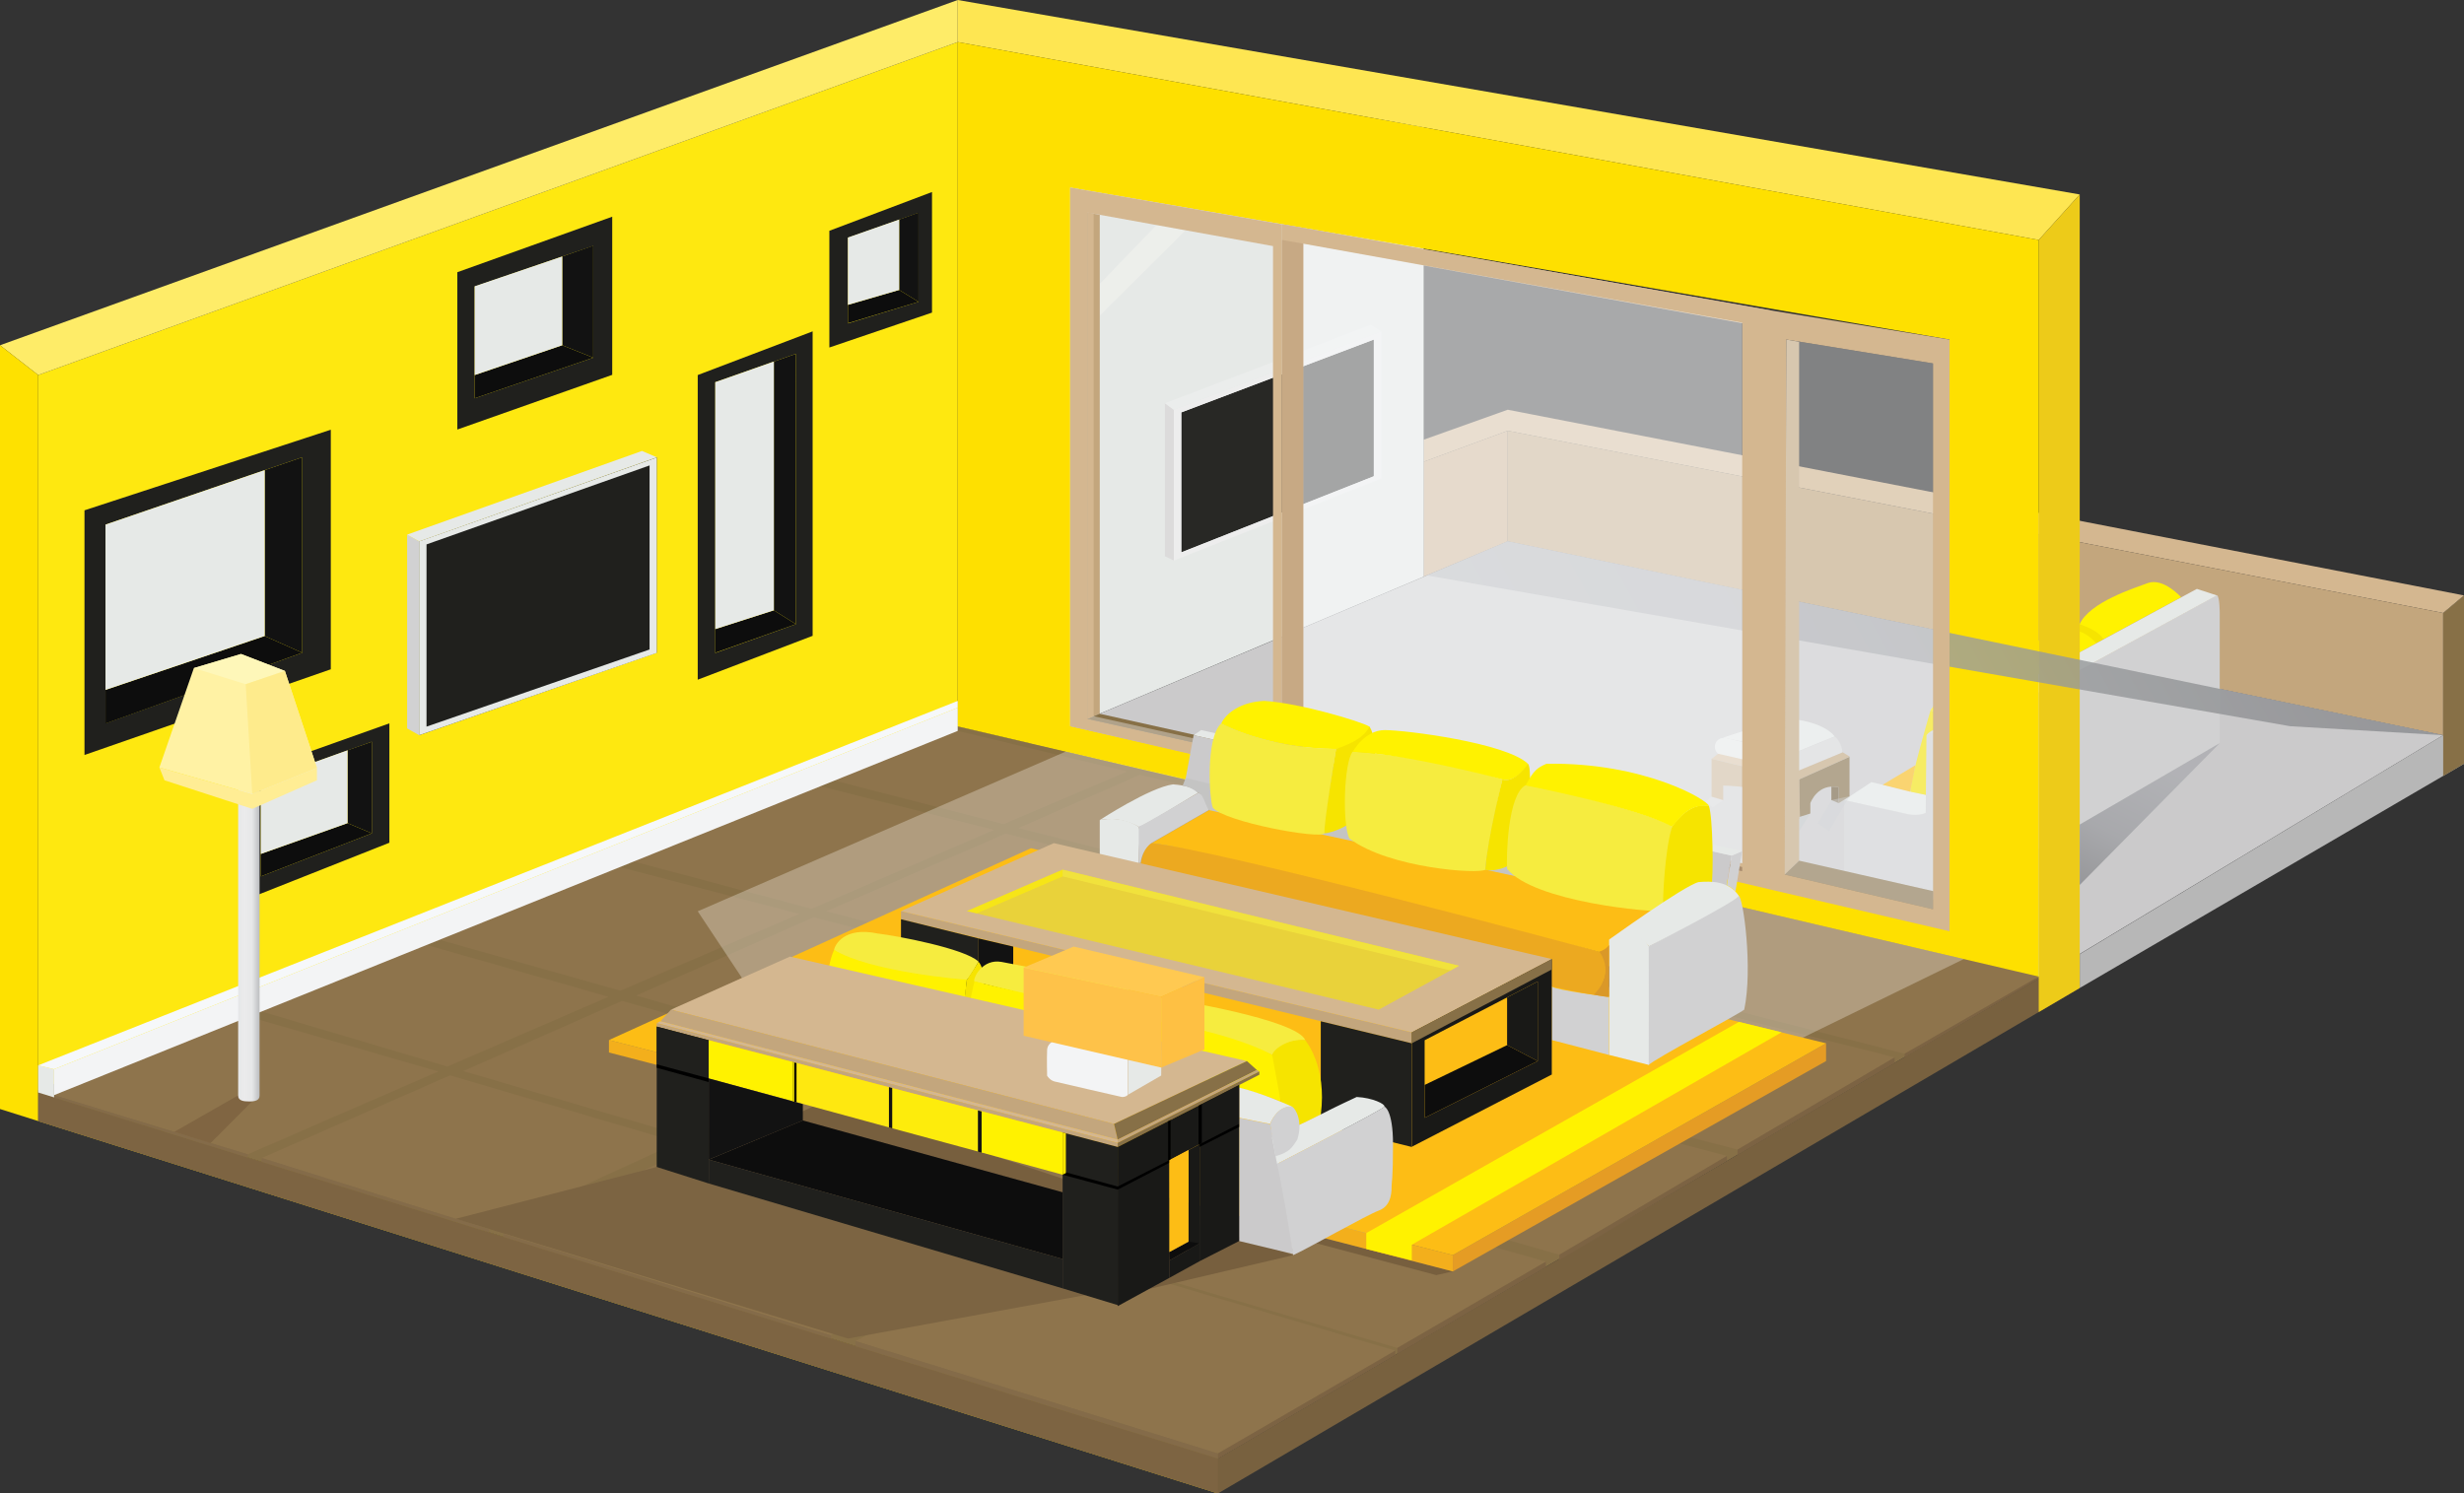 <!-- Generator: Adobe Illustrator 18.0.0, SVG Export Plug-In  -->
<svg version="1.1"
	 xmlns="http://www.w3.org/2000/svg" xmlns:xlink="http://www.w3.org/1999/xlink" xmlns:a="http://ns.adobe.com/AdobeSVGViewerExtensions/3.0/"
	 x="0px" y="0px" width="1207.4px" height="731.9px" viewBox="0 0 1207.4 731.9" enable-background="new 0 0 1207.4 731.9"
	 xml:space="preserve">
<rect x="0" y="0" width="1207.4" height="731.9" fill="#333333" stroke="none"/>
<defs>
</defs>
<g>
	<polygon fill="#B7B7B7" points="1019.1,484.2 1207.4,374.3 1207.4,291.8 1197.2,300.4 1197.2,360.3 1019.1,467.6 	"/>
	<polygon fill="#D4B790" points="1197.2,300.4 738.8,211.1 697.6,226.3 697.6,215.5 738.8,200.8 1207.4,291.8 	"/>
	<polygon fill="#CDAD88" points="738.8,211.1 738.8,265.3 697.6,282.6 697.6,226.3 	"/>
	<polygon fill="#C3A67D" points="738.8,211.1 738.8,265.3 1197.2,360.3 1197.2,300.4 	"/>
	<polygon fill="#CBCACB" points="1197.2,360.3 738.8,265.3 504.8,364.2 999,479.6 	"/>
	<polygon fill="#877047" points="1197.2,360.3 1197.2,380.3 1207.4,374.3 1207.4,291.8 1197.2,300.4 	"/>
	<path fill="#D1D1D2" d="M959,361.2V439l128.7-74.8v-63.8c0,0,0-8.3-1.4-8.7C1084,293,959,361.2,959,361.2z"/>
	<path fill="#D1D1D2" d="M944,398.1c0,0-5.1,1.2-9.1,0.8l-31.2-6.9v34.7L944,436V398.1z"/>
	<path fill="#E6E9E7" d="M903.7,392.1l13.3-8.8l27,6.3v8.6c0,0-3.4,1.9-9.1,0.8L903.7,392.1z"/>
	<path fill="#FFF200" d="M1068.8,292.7c0,0-8.6-9.6-16.2-7c-7,2.6-28.7,9.4-33.6,20.3c3,1.7,9.4,3.5,11.5,7.4
		C1035.1,310.9,1068.8,292.7,1068.8,292.7z"/>
	<path fill="#F6E400" d="M1019.1,306c0,0-3.5,9.1,0,13.6c4-2.2,11.5-6.2,11.5-6.2S1029.1,309.1,1019.1,306z"/>
	<path fill="#FFF200" d="M1027.1,315.2c0,0-6.4-8.3-15.6-6.1c-7.8,3-20.6,6.6-27.3,15.8c1.9,1.8,7.5,4.9,9.5,8.5
		C996.8,331.7,1027.1,315.2,1027.1,315.2z"/>
	<path fill="#F6E400" d="M984.1,324.9c0,0-4.3,11.1,0,13.6c4.3-2.3,9.5-5.1,9.5-5.1S987.9,326.3,984.1,324.9z"/>
	<path fill="#FFF200" d="M991.1,334.7c0,0-6.4-10.5-17.8-5.3c-4.1,2.2-19.2,6.2-27.3,18.7c3.2,1.6,9.4,6,11.6,4.8
		C960.1,351.5,991.1,334.7,991.1,334.7z"/>
	<path fill="#F6E400" d="M946,348.1c0,0-9.9,33.6-9.9,39.9c3.2,0.7,7.9,1.6,7.9,1.6l11.4,2.5l2.3-39.2
		C957.6,352.9,947.9,349.4,946,348.1z"/>
	<polygon fill="#FDBD15" points="936,388 922.5,384.6 938.6,375 	"/>
	<path fill="#D1D1D2" d="M959,361.2c0,0-9.1-8.2-15-0.9c0,8.1-0.8,75.5-0.8,75.5L959,439V361.2z"/>
	<path fill="#E6E9E7" d="M1086.3,291.8l-9.8-3.2L944,360.3c0,0,6.9-5.1,15,0.9L1086.3,291.8z"/>
	<path fill="none" stroke="#000000" stroke-width="1.624" stroke-miterlimit="10" d="M843.1,368.4"/>
	<g>
		<g>
			<path fill="#E6E9E7" d="M883.2,375.1c-0.6,2.4-2.9,3.8-5.3,3.3l-34.2-8.1c-2.4-0.6-3.8-2.9-3.3-5.3l0,0c0.6-2.4,2.9-3.8,5.3-3.3
				l34.2,8.1C882.3,370.4,883.7,372.8,883.2,375.1L883.2,375.1z"/>
			<path fill="#D8D8D8" d="M902.5,368.9L877,379.5c-1.8,0.7-3.9-0.5-4.8-2.8l0,0c-0.9-2.3-0.2-4.7,1.5-5.4L899,361
				C900.4,361.4,903.7,367.4,902.5,368.9z"/>
			<polygon fill="#D4B790" points="841.9,369.4 838.7,371.9 881.6,382 880.3,378.1 			"/>
			<polygon fill="#C3A67D" points="903,368.7 906.4,370.8 881.6,382 880.3,378.1 			"/>
			<path fill="#C3A67D" d="M838.7,371.9v18.6l5.7,1.7v-7.2c0,0,20.7,0.1,30.1,7.2c0,3.4,0,7.2,0,7.2l7.5,2l-0.4-19.3L838.7,371.9z"
				/>
			<path fill="#877047" d="M882,401.3l5.1-2.6v-5.1c0,0,3.5-10,13.9-7.8c0,2.3,0,7.8,0,7.8l5.3-3.3v-19.4L881.6,382L882,401.3z"/>
			<path fill="#E6E9E7" d="M844.4,361.5c0,0,25.3-8.7,33.7-9c6.4,0.3,16.9,3.1,20.9,8.4c-2.4,1-19.4,7.9-19.4,7.9L844.4,361.5z"/>
		</g>
		<path fill="#725D3C" d="M901,393.6l-3.6-1.5v-6.6c0,0,2.4,0,3.6,0.3V393.6z"/>
	</g>
	<polygon fill="#E6E9E7" points="697.6,62.4 697.6,282.6 504.8,364.2 504.8,29.2 	"/>
	<polygon fill="#FEE810" points="469.3,355.9 469.3,20.6 18.7,183.8 18.7,535.4 	"/>
	<polygon fill="#FEEC68" points="469.3,0 0,169.2 18.7,183.8 469.3,20.6 	"/>
	<polygon fill="#FEE100" points="0,169.2 18.7,183.8 18.7,535.4 596.8,714.8 596.8,731.9 0,543.5 	"/>
	<polygon fill="#FEE652" points="469.3,0 1019.1,95.3 999,117.6 469.3,20.6 	"/>
	<polygon fill="#877047" points="469.3,355.9 18.7,535.4 596.8,714.8 999,479.6 	"/>
	<polygon fill="#78613F" points="999,479.6 596.8,714.8 18.7,535.4 18.7,549.4 596.8,731.9 1019.1,484.2 	"/>
	<polygon fill="#7D6442" points="18.7,535.4 18.7,549.4 596.8,731.9 596.8,714.8 	"/>
	<polygon fill="#EDCB19" points="999,117.6 999,479.6 999,496 1019.1,484.2 1019.1,95.3 	"/>
	<path fill="#FEE000" d="M469.3,20.6v335.4L999,479.6v-362L469.3,20.6z M955.3,453.6l-430.9-97.7v-264l430.9,74.5V453.6z"/>
	<polygon fill="#8E744C" points="463.5,356.8 403,381 491.8,403.9 552.4,378.1 	"/>
	<polygon fill="#8E744C" points="396.3,383.9 304.9,420.7 397.7,445.4 487.2,406.7 	"/>
	<polygon fill="#8E744C" points="298.2,423.5 209.4,458.9 304,485.5 391.7,447.9 	"/>
	<polygon fill="#8E744C" points="202.4,461.2 121.4,493.7 219.2,522.7 298.2,488.5 	"/>
	<polygon fill="#8E744C" points="114.7,496.2 18.7,534.3 121.4,565.7 214.8,525.1 	"/>
	<polygon fill="#8E744C" points="558.5,379.7 499,405.8 608.5,433.7 670.3,405.4 	"/>
	<polygon fill="#8E744C" points="492.8,408.5 404.8,446.6 516,475.7 602,436.6 	"/>
	<polygon fill="#8E744C" points="398.7,449.5 311.7,487.9 421.8,518.9 510.2,478.6 	"/>
	<polygon fill="#8E744C" points="304.8,490.5 227,524.9 337.8,557.5 415.5,521.9 	"/>
	<polygon fill="#8E744C" points="220.5,527 128.3,567.5 239.6,602.4 332.2,559.8 	"/>
	<polygon fill="#8E744C" points="676.8,406.7 614.6,435.1 761.7,472.4 824,441.1 	"/>
	<polygon fill="#8E744C" points="609,438.3 522.4,477.9 674.1,517.7 756.1,475.7 	"/>
	<polygon fill="#8E744C" points="516.6,480.2 428.6,520.7 582.8,564.1 669.4,520.3 	"/>
	<polygon fill="#8E744C" points="422.6,524 345,559.8 501.7,606.1 577.6,567.5 	"/>
	<polygon fill="#8E744C" points="338.9,562.8 246.8,604.7 407,654.4 496.2,609 	"/>
	<polygon fill="#8E744C" points="840.9,441.6 774.1,475.8 933.3,516.4 999,478.6 	"/>
	<polygon fill="#8E744C" points="768.3,477.9 686,520 851.4,563.4 928.4,518.2 	"/>
	<polygon fill="#8E744C" points="680.9,522.7 594.8,566.8 764.1,614.9 846.2,566.5 	"/>
	<polygon fill="#8E744C" points="589.1,570.6 512.6,609.9 684.7,660.6 757.5,618.3 	"/>
	<polygon fill="#8E744C" points="510.1,610.5 419.2,657.2 596.8,712.3 683.7,661.9 	"/>
	<polygon fill="#846B49" points="18.7,534.3 121.4,565.7 121.4,567.3 18.7,535.4 	"/>
	<polygon fill="#846B49" points="128.3,567.5 239.6,602.4 239.6,603.9 128.3,569.4 	"/>
	<polygon fill="#846B49" points="246.8,604.7 407.2,654.4 407.2,656 246.8,606.2 	"/>
	<line fill="#D8BA98" x1="413.4" y1="656.7" x2="413.4" y2="657.9"/>
	<polygon fill="#846B49" points="419.2,657.2 596.8,712.3 596.8,714.8 419.2,659.7 	"/>
	<polygon fill="#7C6343" points="596.8,712.3 683.7,661.9 683.7,664 596.8,714.8 	"/>
	<polygon fill="#7C6343" points="684.7,660.6 757.5,618.3 757.5,620.9 684.7,663.5 	"/>
	<polygon fill="#7C6343" points="764.1,614.9 846.2,566.5 846.2,568.8 764.1,617.5 	"/>
	<polygon fill="#7C6343" points="851.4,563.4 928.4,518.2 928.4,520.9 851.4,566 	"/>
	<polygon fill="#7C6343" points="933.3,516.4 999,478.6 999,479.6 933.3,518.2 	"/>
	<polygon fill="#F3F4F5" points="469.3,346.8 469.3,358.2 26.5,536.7 26.5,524 	"/>
	<polygon fill="#E6E9E7" points="26.5,524 18.7,522.1 18.7,535.4 26.5,537.8 	"/>
	<polygon fill="#F6F8FA" points="18.7,522.1 469.3,343.5 469.3,346.8 26.5,524 	"/>
	<g>
		<polygon fill="#BA9D7C" points="363.6,479.3 382.3,507.8 330.6,494.5 		"/>
		<polygon fill="#AD916F" points="328.8,495.5 324.3,500.3 381.9,515.1 381.9,509.1 		"/>
		<polygon fill="#BFA380" points="323.7,500.7 322.3,501.4 381.9,516.8 381.9,515.8 		"/>
		<polygon opacity="0.3" fill="#FFFBF5" points="580.9,112.9 566.7,110.3 538.9,139.1 538.9,154.7 		"/>
		<polygon opacity="0.4" fill="#DCDCDD" points="844.4,392.1 839.3,395.7 835.6,393.1 838.7,390.4 		"/>
		<polygon opacity="0.4" fill="#C2C4C6" points="906.4,390.2 896.3,407.3 890.6,403.5 897.5,392.1 		"/>
		<polygon fill="#C2C4C6" points="887.1,398.7 881.6,407.3 881.6,400.4 		"/>
		<linearGradient id="SVGID_1_" gradientUnits="userSpaceOnUse" x1="662.082" y1="476.566" x2="1099.148" y2="239.105">
			<stop  offset="0" style="stop-color:#ABADB0"/>
			<stop  offset="0.583" style="stop-color:#9FA1A4"/>
			<stop  offset="1" style="stop-color:#8A8C8E"/>
		</linearGradient>
		<polygon opacity="0.8" fill="url(#SVGID_1_)" points="1197.2,360.3 1122.2,355.9 699.2,282 738.8,265.3 		"/>
		<linearGradient id="SVGID_2_" gradientUnits="userSpaceOnUse" x1="1057.903" y1="375.032" x2="1027.373" y2="436.48">
			<stop  offset="0" style="stop-color:#ABADB0"/>
			<stop  offset="0.583" style="stop-color:#9FA1A4"/>
			<stop  offset="1" style="stop-color:#8A8C8E"/>
		</linearGradient>
		<polygon opacity="0.8" fill="url(#SVGID_2_)" points="1087.7,364.2 1019.1,433.7 1019.1,404.1 		"/>
		<polygon fill="#806542" points="116.7,536.8 123.6,539.7 103.2,560.2 85.4,554.7 		"/>
		<polygon fill="#20201D" points="205.4,265.3 205.4,360.3 321.8,319.9 321.8,224.1 		"/>
		<polygon fill="#D1D1D2" points="205.4,265.3 199.5,262 199.5,357 205.4,360.3 		"/>
		<path fill="#E6E9E7" d="M205.4,265.3v95l116.4-40.3v-95.8L205.4,265.3z M318.3,318.3L209,356.1v-89.3l109.3-38.7V318.3z"/>
		<polygon fill="#E6E9E7" points="199.5,262 205.4,265.3 321.8,224.1 314.6,221 		"/>
		<polygon fill="#282825" points="578.8,202.1 578.8,270.7 673.2,233.4 673.2,166.4 		"/>
		<path fill="#EDEDED" d="M575.2,200.8v73.9l101.6-40.2v-72.1L575.2,200.8z M673.2,233.4l-94.3,37.3v-68.6l94.3-35.7V233.4z"/>
		<polygon fill="#DCDBDB" points="575.2,274.7 570.8,272.6 570.8,197.6 575.2,200.8 		"/>
		<polygon fill="#EBEDEC" points="570.8,197.6 575.2,200.8 676.8,162.4 671.7,159.2 		"/>
		<polygon opacity="0.3" fill="#FFFBF5" points="522.3,368.3 341.9,446.6 379.2,502.8 649,397.6 		"/>
		<polygon opacity="0.3" fill="#FFFBF5" points="962.3,470 853.7,444.6 617.1,586.6 670.7,612.4 		"/>
		<polygon fill="#7C6442" points="569,627.9 415.5,656 223.3,597.3 321.8,571.9 		"/>
		<polygon fill="#775F3E" points="633.8,615.1 563,631.7 368.3,556.4 404.8,539.2 		"/>
		<polygon fill="#775F3E" points="711.9,623.1 703.8,624.9 645,609.3 649.5,606.9 		"/>
		<polygon fill="#E59C24" points="894.8,511.3 711.9,615.1 711.9,623.1 894.8,520 		"/>
		<polygon fill="#F3AF1C" points="711.9,615.1 298.4,509.7 298.4,515.8 711.9,623.1 		"/>
		<polygon fill="#FDBD15" points="894.8,511.3 711.9,615.1 298.4,509.7 505.2,415.7 		"/>
		<polygon fill="#FFF200" points="873,505.9 691.8,610 691.8,617.7 669.5,612.1 669.5,604.3 852.1,500.8 		"/>
		<path fill="#D4B790" d="M524.4,91.9v264l103.8,24l0-270L524.4,91.9z M623.8,372.6l-90.8-20.3V104.2l90.8,16.4L623.8,372.6z"/>
		<polygon fill="#C3A67D" points="538.9,105.3 538.9,349.8 532.9,352.3 532.9,104.2 		"/>
		<polygon fill="#877047" points="538.9,349.8 623.8,368.7 623.8,372.6 532.9,352.3 		"/>
		<polygon fill="#C3A67D" points="638.6,376.2 628.2,379.9 853.7,430.7 853.7,423.1 		"/>
		<polygon fill="#D4B790" points="628.2,109.9 628.2,117.6 867.6,160.6 867.6,152.1 		"/>
		<polygon fill="#D4B790" points="532.9,104.2 532.9,352.3 535.9,351 535.9,104.7 		"/>
		<polygon opacity="0.4" fill="#EDEEEF" points="535.9,351 623.8,370.5 623.8,372.6 532.9,352.3 		"/>
		<path fill="#D4B790" d="M867.6,152.1l-239.4-42.2l0,270l239.6,56.1l87.5,20.4v-290L867.6,152.1z M853.7,423.1l-215-46.9V119.4
			l215,39V423.1z M947.2,440.8l-71.9-15V166.4l71.9,11.7V440.8z"/>
		<polygon fill="#C3A67D" points="881.6,167.5 881.6,421.8 874.5,428.6 875.3,166.4 		"/>
		<polygon fill="#877047" points="881.6,421.8 947.2,436.7 947.2,445.6 874.5,428.6 		"/>
		<polygon opacity="0.6" fill="#F6F8FA" points="638.6,119.4 638.6,376.2 853.7,423.1 853.7,158.1 		"/>
		<polygon fill="#C7A984" points="628.2,379.9 638.6,376.2 638.6,119.4 628.2,117.6 		"/>
		<polygon fill="#AA8D6F" points="635.9,377.2 853.7,424.9 853.7,427 632.8,378.3 		"/>
		<polygon opacity="0.4" fill="#F6F8FA" points="947.2,178.1 875.3,166.4 874.5,428.6 947.2,445.6 		"/>
		<path fill="#D1D1D2" d="M760.4,509.7l28,7.3v-28.4c0,0-25.8-3.3-28-5.1C760.4,487.3,760.4,509.7,760.4,509.7z"/>
		<path fill="#ECA920" d="M760.4,483.4c0,0,12.8,3,20.4,4.1c4.4-1.6,10.1-15.4,2.7-21.1c-7.3-2.4-166.5-47.4-219.2-53.2
			c-4.6,0.4-6.8,15.3-6.2,20.2C561.9,434.4,760.4,483.4,760.4,483.4z"/>
		<path fill="#D1D1D2" d="M850.4,436.9l3.3-19.8l-5.1,2.2l-2.4,14.6C846.1,433.9,848.7,434.8,850.4,436.9z"/>
		<polygon fill="#CBCACB" points="848.5,419.3 584.9,360.3 580.9,382 844.4,443.5 		"/>
		<polygon fill="#E6E9E7" points="848.5,419.3 853.7,417.1 588.6,357.8 584.9,360.3 		"/>
		<path fill="#E6E9E7" d="M538.9,452.8v-50.9c0,0,10.4-2.6,19.1,3.3c1.2,3.8-0.1,7.2,0,17.7c0.1,10.5,0,34.8,0,34.8L538.9,452.8z"/>
		<path fill="#FDBD15" d="M564.3,413.2l34.1-19.6l235.7,55.7l-47.1,25c0,0,0-4.6-3.5-7.8C779.2,465,596.3,416.3,564.3,413.2z"/>
		<path fill="#E6E9E7" d="M538.9,401.9c0,0,24.5-16,35.9-17.5c6.3,0.5,10.9,1.7,12.2,4.2c-2.4,1.1-27.8,17.3-29,16.6
			C556.3,404.1,548.1,399.9,538.9,401.9z"/>
		<path fill="#D1D1D2" d="M587.1,388.6c0,0,3.8,0,5.2,8.4c-4,2.3-28,16.1-28,16.1s-4.5,2.7-5.4,9.9c-0.9-0.2-0.9-0.2-0.9-0.2
			s0-13.8,0-17.7C561.1,404,580.5,392.3,587.1,388.6z"/>
		<path fill="#C4C4C3" d="M581,381.3l-1.5,3.8c0,0,3.3,0,7.6,3.5c2.5,0.2,3.3,5.5,5.2,8.4c2.5,0.6,241.8,52.1,241.8,52.1l10.2-6.5
			L581,381.3z"/>
		<g>
			<path fill="#FFF200" d="M598.4,354.6c0,0,21.9,12.2,56.3,12.5c6.5-1.1,16.8-7.3,16.2-11.1c-4.1-2.4-33.6-11.4-51.4-12.5
				C607.9,344,600.7,349.6,598.4,354.6z"/>
			<path fill="#F6EC3F" d="M654.7,367c0,0-4.3,26.5-5.7,41.4c-2.2,3-49-5.6-54.7-12.6c-1.6-3.4-3.8-33.7,4.1-41.3
				C598.4,354.6,620.6,366.8,654.7,367z"/>
			<path fill="#F6E400" d="M654.7,367c0,0-6.2,37.4-5.7,41.4c3,0,17.6-4.6,20.6-14.9c3-11.1,7-28.4,1.4-37.6
				C670.4,358,667.1,363,654.7,367z"/>
		</g>
		<g>
			<path fill="#F6EC3F" d="M736.2,382c0,0-7.6,32.1-8.4,44.2c-2.7,2.3-47.2-0.6-66.6-15.3c-3.5-7-2.7-37.1,1.6-42.5
				C667.2,368.6,702.7,371,736.2,382z"/>
			<path fill="#FFF200" d="M662.9,368.4c0,0,5.7-10.6,15.7-10.6s59.3,6.2,70.1,16.5c-0.8,2.5-7.1,9.4-12.5,7.7
				C731.7,380.6,687.2,369.3,662.9,368.4z"/>
			<path fill="#F6E400" d="M736.2,382c0,0-7.4,29.2-8.4,44.2c2.2,0.9,13.6,0.4,18.2-9.1c2.4-10,5.3-40.8,2.7-42.8
				C746.9,377.1,741.4,383.7,736.2,382z"/>
		</g>
		<g>
			<path fill="#F6EC3F" d="M819.3,405.2c0,0-4.4,26.8-4.3,41.2c-5.1,0.9-63.4-4.3-76.5-20.6c-0.4-6,0.2-36.4,9.1-41
				C755.2,384.9,812.7,399.5,819.3,405.2z"/>
			<path fill="#F6E400" d="M819.3,405.2c0,0,7.8-12.5,18.1-10.2c1.9,5.3,2.4,33.3,1.1,41.9c-1.9,3.2-11.2,14.2-23.5,9.5
				C814.6,440.6,815.8,416.9,819.3,405.2z"/>
			<path fill="#FFF200" d="M747.6,384.9c0,0,55.5,10.9,71.7,20.3c4.2-5,8.9-11.4,18.1-10.2c-0.5-2.9-31.7-21.5-79.6-20.7
				C753.5,376.2,751.6,377.3,747.6,384.9z"/>
		</g>
		<path fill="#E6E9E7" d="M788.5,517v-56.5c0,0,11.6-9,19.5,3.2c0.4,9.7,0,58.2,0,58.2L788.5,517z"/>
		<path fill="#D1D1D2" d="M807.9,463.7c0,0,43.3-23.1,44.1-24.7c2.2,0.8,7,35.6,2.7,55.8c-3.5,2.7-44.1,24.2-46.8,27.1
			C808,516.7,807.9,463.7,807.9,463.7z"/>
		<path fill="#E6E9E7" d="M788.5,460.5c0,0,36.4-26.3,43.8-28.2c6-0.5,14.9-0.7,19.8,6.8c-2.8,3.5-44.1,24.7-44.1,24.7
			S801.3,453.4,788.5,460.5z"/>
		<path fill="#DA9828" d="M783.6,466.4c0,0,8.6,10-2.7,21.1c2.2,0.3,6.7,1.3,7.6,1c0-1.6,0-25.4,0-25.4S787.1,465.4,783.6,466.4z"/>
		<path fill="#191917" d="M691.8,505.9v56.1l68.6-35.4V470L691.8,505.9z M753.5,520l-55.4,27.8v-38l55.4-28.8V520z"/>
		<polygon fill="#191917" points="738.5,488.8 738.5,512.2 753.5,520 753.5,481 		"/>
		<polygon fill="#0D0D0D" points="738.5,512.2 698.1,531.7 698.1,547.8 753.5,520 		"/>
		<polygon fill="#C3A67D" points="691.8,505.9 441.5,446.5 441.5,450.5 691.8,511.3 		"/>
		<polygon fill="#20201D" points="691.8,511.3 691.8,562.1 647.2,551.1 647.2,500.5 		"/>
		<polygon fill="#20201D" points="441.5,450.5 441.5,501.4 479.5,509.8 479.5,459.9 		"/>
		<polygon fill="#121212" points="479.5,509.8 496.5,501.4 496.5,463.9 479.5,459.9 		"/>
		<polygon fill="#D4B790" points="441.5,446.5 691.8,505.9 760.4,470 516.4,413.2 		"/>
		<polygon opacity="0.6" fill="#F6E400" points="715,473.3 675.6,494.8 473.8,446.5 520.7,426.2 		"/>
		<polygon fill="#877047" points="691.8,505.9 691.8,511.3 760.4,475.1 760.4,470 		"/>
		<polygon opacity="0.6" fill="#FFF200" points="520.7,426.2 520.7,429.5 478.6,447.6 473.8,446.5 		"/>
		<polygon opacity="0.6" fill="#F6EC3F" points="520.7,426.2 520.7,429.5 710.8,475.6 715,473.3 		"/>
		<g>
			<path fill="#F6EC3F" d="M479.5,471.3c0,0-3.9,7.2-5.7,8.9c-2.6,0.8-51.3-4.6-65.1-14.6c0.3-2.4,4.9-11.6,21.4-8.1
				C439,458.5,473.1,464.9,479.5,471.3z"/>
			<path fill="#F6E400" d="M473.8,480.2c0,0-2.8,19.2-1.2,21.2c2.6,0,8.4,0,8.7-6.6s2.4-18.6-1.8-23.5
				C478.4,473.3,473.8,480.2,473.8,480.2z"/>
			<path fill="#FFF200" d="M408.7,465.5c0,0-5.4,11.9-1.6,20.8c3,3.8,61.7,22.2,65.5,15c-0.4-6.3,0.5-15.6,1.2-21.2
				C472,480.2,426.2,476.2,408.7,465.5z"/>
		</g>
		<g>
			<path fill="#F6EC3F" d="M553.5,488.5c0,0-5,4.2-7.6,8.4c-3.5,0.3-62.8-14.2-68.5-16c-0.5-1.9,4.1-11.1,13.3-9.5
				c9.2,1.6,42,8.4,43.5,8.7C537,480.7,556.6,481.5,553.5,488.5z"/>
			<path fill="#F6E400" d="M545.9,496.9c0,0-2.7,18.4-1.6,24.6c3.2-0.8,7.1-2.2,9.5-4.6c0-4.1,2.4-25.2-0.3-28.4
				C552,489.8,546.2,495,545.9,496.9z"/>
			<path fill="#FFF200" d="M477.5,481c0,0-3.2,13-3.7,19.5c2.3,3.2,64.7,19.8,70.5,21.1c-0.3-4.1,1.1-19.5,1.6-24.6
				C542.3,496.4,477.5,481,477.5,481z"/>
		</g>
		<g>
			<path fill="#F6EC3F" d="M639.6,509.8c0,0-10-1-16.2,7.2c-3.8-1.6-22-10.8-73.1-18.7c-0.8-2.2,1.4-10.3,14.3-9.7
				C575.4,489.4,636.1,499.9,639.6,509.8z"/>
			<path fill="#F6E400" d="M639.6,509.8c0,0,10.8,12.7,7.6,36.4c-2.7,1.4-14.1,6.8-14.1,6.8s-9.7-19.6-9.7-36.1
				C624.6,513.5,632,508.9,639.6,509.8z"/>
			<path fill="#FFF200" d="M623.4,517c0,0-21.7-13-73.1-18.7c-2.2,1.1-2.5,18.9-0.2,24.6c5.8,1.1,52.6,6.2,77.5,17
				C626.4,533.4,623.4,517,623.4,517z"/>
		</g>
		<g>
			<path fill="#CBCACB" d="M607.2,608.2l26.6,6.4c0,0-3.3-28.5-6.1-39.6c-2.8-11.1-5.3-24.1-5.3-24.1l-15.2-3V608.2z"/>
			<path fill="#E6E9E7" d="M625.8,570.4c0,0,52.6-26.9,52.6-28.1c0.4-1.2-5.7-4.3-13.6-4.7c0,0-10.8,5-17.7,8.6
				c-6.9,3.6-23.8,11.3-23.8,11.3L625.8,570.4z"/>
			<path fill="#D1D1D2" d="M678.4,542.3c0,0,4.2,1.5,4.2,18.5s-0.7,18.9-0.7,20.4s0.4,9.6-6.1,12c-6.5,2.4-35.3,18.9-42.1,21.9
				c-0.5-3.8-6.8-42-8-44.7C625.8,570.4,676.8,544.2,678.4,542.3z"/>
			<path fill="#E6E9E7" d="M633.1,542.3c0,0-13.9-6.4-25.9-9.3c0,4.4,0,14.8,0,14.8l15.2,3C622.4,550.8,625.5,542.1,633.1,542.3z"/>
			<path fill="#D1D1D2" d="M622.4,550.8c0,0,3.2-9.2,10.7-8.5c2,1.1,5.4,7.6,2.6,16.2c-2.4,3.5-3.4,6.1-10.6,8.1
				C624.1,563.2,622.4,550.8,622.4,550.8z"/>
		</g>
		<polygon fill="#D4B790" points="328.8,494.8 545.9,550.8 611,520 387.1,468.8 		"/>
		<polygon fill="#C3A67D" points="328.8,494.8 323.6,500.5 547.7,558.5 545.9,550.8 		"/>
		<polygon fill="#877047" points="611,520 615.9,524.4 547.7,558.5 545.9,550.8 		"/>
		<polygon fill="#D4B790" points="323.6,500.5 321.8,501.4 547.7,560.1 547.7,558.5 		"/>
		<polygon fill="#C3A67D" points="547.7,558.5 547.7,560.1 617.1,525.1 615.9,524.4 		"/>
		<polygon fill="#877047" points="547.7,560.1 547.7,562.1 617.1,526.7 617.1,525.1 		"/>
		<polygon fill="#C3A67D" points="547.7,560.1 547.7,562.1 321.8,503.1 321.8,501.4 		"/>
		<polygon fill="#20201D" points="321.8,503.1 321.8,571.9 347.3,580 347.3,509.8 		"/>
		<polygon fill="#20201D" points="347.3,568.3 520.7,617 520.7,631.4 347.3,580 		"/>
		<polygon fill="#20201D" points="520.7,555 520.7,631.4 547.7,639.6 547.7,562.1 		"/>
		<polygon fill="#191917" points="547.7,562.1 573.1,549.1 573.1,626.2 547.7,640.1 		"/>
		<polygon fill="#191917" points="587.8,541.6 607.2,531.7 607.2,608.2 587.8,618.1 		"/>
		<polygon fill="#20201D" points="321.8,503.1 321.8,521.6 347.3,528.5 347.3,509.8 		"/>
		<polygon points="347.3,528.5 347.3,530.3 321.8,523.3 321.8,521.6 		"/>
		<polygon fill="#FFF200" points="347.3,509.8 347.3,528.5 389.4,539.9 389.4,520.7 		"/>
		<polygon fill="#FEE810" points="389.4,520.7 389.4,539.9 436.3,552.7 436.3,533 		"/>
		<polygon fill="#FDEC0C" points="436.3,533 436.3,552.7 480.2,564.6 480.2,544.4 		"/>
		<polygon fill="#FFF200" points="480.2,544.4 480.2,564.6 520.7,575.7 520.7,555 		"/>
		<polygon points="520.7,574.1 520.7,575.7 547.7,583 547.7,581.5 		"/>
		<polygon points="547.7,581.5 547.7,583 573.1,569.8 573.1,568.5 		"/>
		<polygon fill="#191917" points="573.1,568.5 587.8,560.8 587.8,541.6 573.1,549.1 		"/>
		<polygon fill="#191917" points="587.8,541.6 587.8,560.8 607.2,550.8 607.2,531.7 		"/>
		<polygon points="587.8,560.8 587.8,562.1 607.2,552.3 607.2,550.8 		"/>
		<polygon fill="#F6E400" points="520.7,575.7 522.3,574.9 522.3,555.4 520.7,555 		"/>
		<polygon fill="#191917" points="573.1,626.2 587.8,618.1 587.8,609.3 573.1,617.7 		"/>
		<polygon fill="#191917" points="582.4,612.4 582.4,563.6 587.8,560.8 587.8,609.3 		"/>
		<polygon fill="#121212" points="393.4,541.1 393.4,549.1 347.3,568.3 347.3,528.5 		"/>
		<polygon points="572.4,549.5 572.4,568.9 573.6,568.3 573.6,548.9 		"/>
		<polygon points="587.3,541.9 587.3,561.1 588.9,560.2 588.9,541.1 		"/>
		<polygon fill="#0D0D0D" points="347.3,568.3 520.7,617 520.7,584.3 393.4,549.1 		"/>
		<polygon fill="#0D0D0D" points="573,613.6 582.4,608.5 587.8,609.3 573.1,617.7 		"/>
		<polygon fill="#FDBD15" points="582.4,563.6 582.4,608.5 573,613.6 573,568.6 		"/>
		<polygon points="388.4,520.5 390.3,521 390.3,540.2 388.4,539.7 		"/>
		<polygon fill="#121212" points="435.6,532.8 437.2,533.2 437.2,553 435.6,552.5 		"/>
		<polygon fill="#121212" points="479.2,544.2 481,544.7 481,564.9 479.2,564.4 		"/>
		<polygon fill="#F6E400" points="388.4,520.5 389.2,520.7 389.2,539.9 388.4,539.7 		"/>
		<path fill="#20201D" d="M41.4,250.1V370l120.7-42V210.6L41.4,250.1z M148.1,319.9l-96.4,34.6v-97.4l96.4-33V319.9z"/>
		<polygon fill="#121212" points="129.7,230.4 129.7,311.7 148.1,319.9 148.1,224.1 		"/>
		<polygon fill="#0D0D0D" points="129.7,311.7 51.7,338.1 51.7,354.6 148.1,319.9 		"/>
		<path fill="#20201D" d="M224.1,133.4v77.1l75.9-26.8v-77.5L224.1,133.4z M290.7,175.3l-58.1,19.9v-54.8l58.1-19.9V175.3z"/>
		<polygon fill="#121212" points="275.5,125.7 275.5,169.2 290.7,175.3 290.7,120.4 		"/>
		<polygon fill="#0D0D0D" points="275.5,169.2 232.6,183.8 232.6,195.2 290.7,175.3 		"/>
		<path fill="#20201D" d="M406.4,113.1v57.2l50.3-17.1V94.1L406.4,113.1z M450.1,147.9l-34.6,10.6v-42l34.6-12.2V147.9z"/>
		<polygon fill="#121212" points="440.6,107.6 440.6,142.1 450.1,147.9 450.1,104.2 		"/>
		<polygon fill="#0D0D0D" points="440.6,142.1 415.5,149.4 415.5,158.4 450.1,147.9 		"/>
		<path fill="#20201D" d="M341.9,183.8v149.3l56.3-21.5V162.4L341.9,183.8z M390,305.9l-39.5,14.1V187.3l39.5-13.9V305.9z"/>
		<polygon fill="#121212" points="379.2,177.2 379.2,299.1 390,305.9 390,173.4 		"/>
		<polygon fill="#0D0D0D" points="379.2,299.1 350.5,308.3 350.5,319.9 390,305.9 		"/>
		<path fill="#20201D" d="M119.1,380v61.4l71.7-28.4v-58.5L119.1,380z M182.2,408.4l-54.4,21.1V383l54.4-19.5V408.4z"/>
		<polygon fill="#121212" points="170.3,367.7 170.3,403.4 182.2,408.4 182.2,363.5 		"/>
		<polygon fill="#0D0D0D" points="170.3,403.4 127.8,418.5 127.8,429.5 182.2,408.4 		"/>
		<polygon fill="#E6E9E7" points="51.7,257.1 129.7,230.4 129.7,311.7 51.7,338.1 		"/>
		<polygon fill="#E6E9E7" points="127.8,383 127.8,418.5 170.3,403.4 170.3,367.7 		"/>
		<polygon fill="#E6E9E7" points="350.5,187.3 350.5,308.3 379.2,299.1 379.2,177.2 		"/>
		<polygon fill="#E6E9E7" points="415.5,116.4 415.5,149.4 440.6,142.1 440.6,107.6 		"/>
		<polygon fill="#E6E9E7" points="232.6,140.3 232.6,183.8 275.5,169.2 275.5,125.7 		"/>
		<linearGradient id="SVGID_3_" gradientUnits="userSpaceOnUse" x1="116.692" y1="452.986" x2="127.196" y2="452.986">
			<stop  offset="0" style="stop-color:#E6E7E8"/>
			<stop  offset="0.311" style="stop-color:#EBEBEC"/>
			<stop  offset="0.651" style="stop-color:#E6E7E8"/>
			<stop  offset="1" style="stop-color:#BCBEC0"/>
		</linearGradient>
		<path fill="url(#SVGID_3_)" d="M116.7,366.2v170.7c0,2.5,2.5,2.9,5.4,2.9c2.9,0,5.1-0.5,5.1-2.9V366.2H116.7z"/>
		<path fill="none" stroke="#D8D8D8" stroke-width="1.624" stroke-miterlimit="10" d="M174.1,356.4"/>
		<polygon fill="#FFED94" points="123.6,389.1 78.1,376.1 80.6,382.4 123.6,396.4 155.3,382.4 155.3,376.3 		"/>
		<polygon fill="#FFF2A4" points="139.6,328.8 118.1,320.5 95,327.4 78.1,376.1 123.6,389.1 155.3,376.3 		"/>
		<polygon fill="#FEF7B9" points="95,327.4 120.4,335.3 139.6,328.8 118.1,320.5 		"/>
		<polygon fill="#FEEB8C" points="120.4,335.3 139.6,328.8 155.3,376.3 123.6,389.1 		"/>
		<path fill="#F3F4F5" d="M517.8,509.7c0,0-4.5,0.8-4.7,4.9s0,12.6,0,12.6s1.3,2.2,3.6,2.8c2.3,0.6,33,7.6,33,7.6s1.9,0.2,3-1.1
			l0-16.7c0,0,0.8-2.6-7-4.5C537.9,513.6,517.8,509.7,517.8,509.7z"/>
		<path fill="#E6E9E7" d="M517.8,509.7l13.2-6.9c0,0,0.2-1.4,6.1,0c5.9,1.4,28.3,6.9,28.3,6.9s1.1,1.4-1.5,2.7
			c-2.6,1.4-11.1,5.6-11.1,5.6s-5.5-2.4-7-2.6S517.8,509.7,517.8,509.7z"/>
		<path fill="#E6E9E7" d="M565.4,509.7c0,0,3.4,0.9,3.6,5.3c0.1,4.5,0,12.1,0,12.1l-16.1,9.3l0-16.7c0,0,0.2-0.9-0.6-1.6
			c1.5-0.7,12.5-6.3,12.5-6.3S566.3,510.8,565.4,509.7z"/>
		<polygon fill="#FEC249" points="569,488.5 569,523.2 501.6,507.6 501.6,474.2 		"/>
		<polygon fill="#FFC951" points="590.2,478.9 569,488.5 501.6,474.2 526.1,463.9 		"/>
		<polygon fill="#FEC043" points="590.2,478.9 590.2,514.3 569,523.2 569,488.5 		"/>
	</g>
</g>
</svg>
